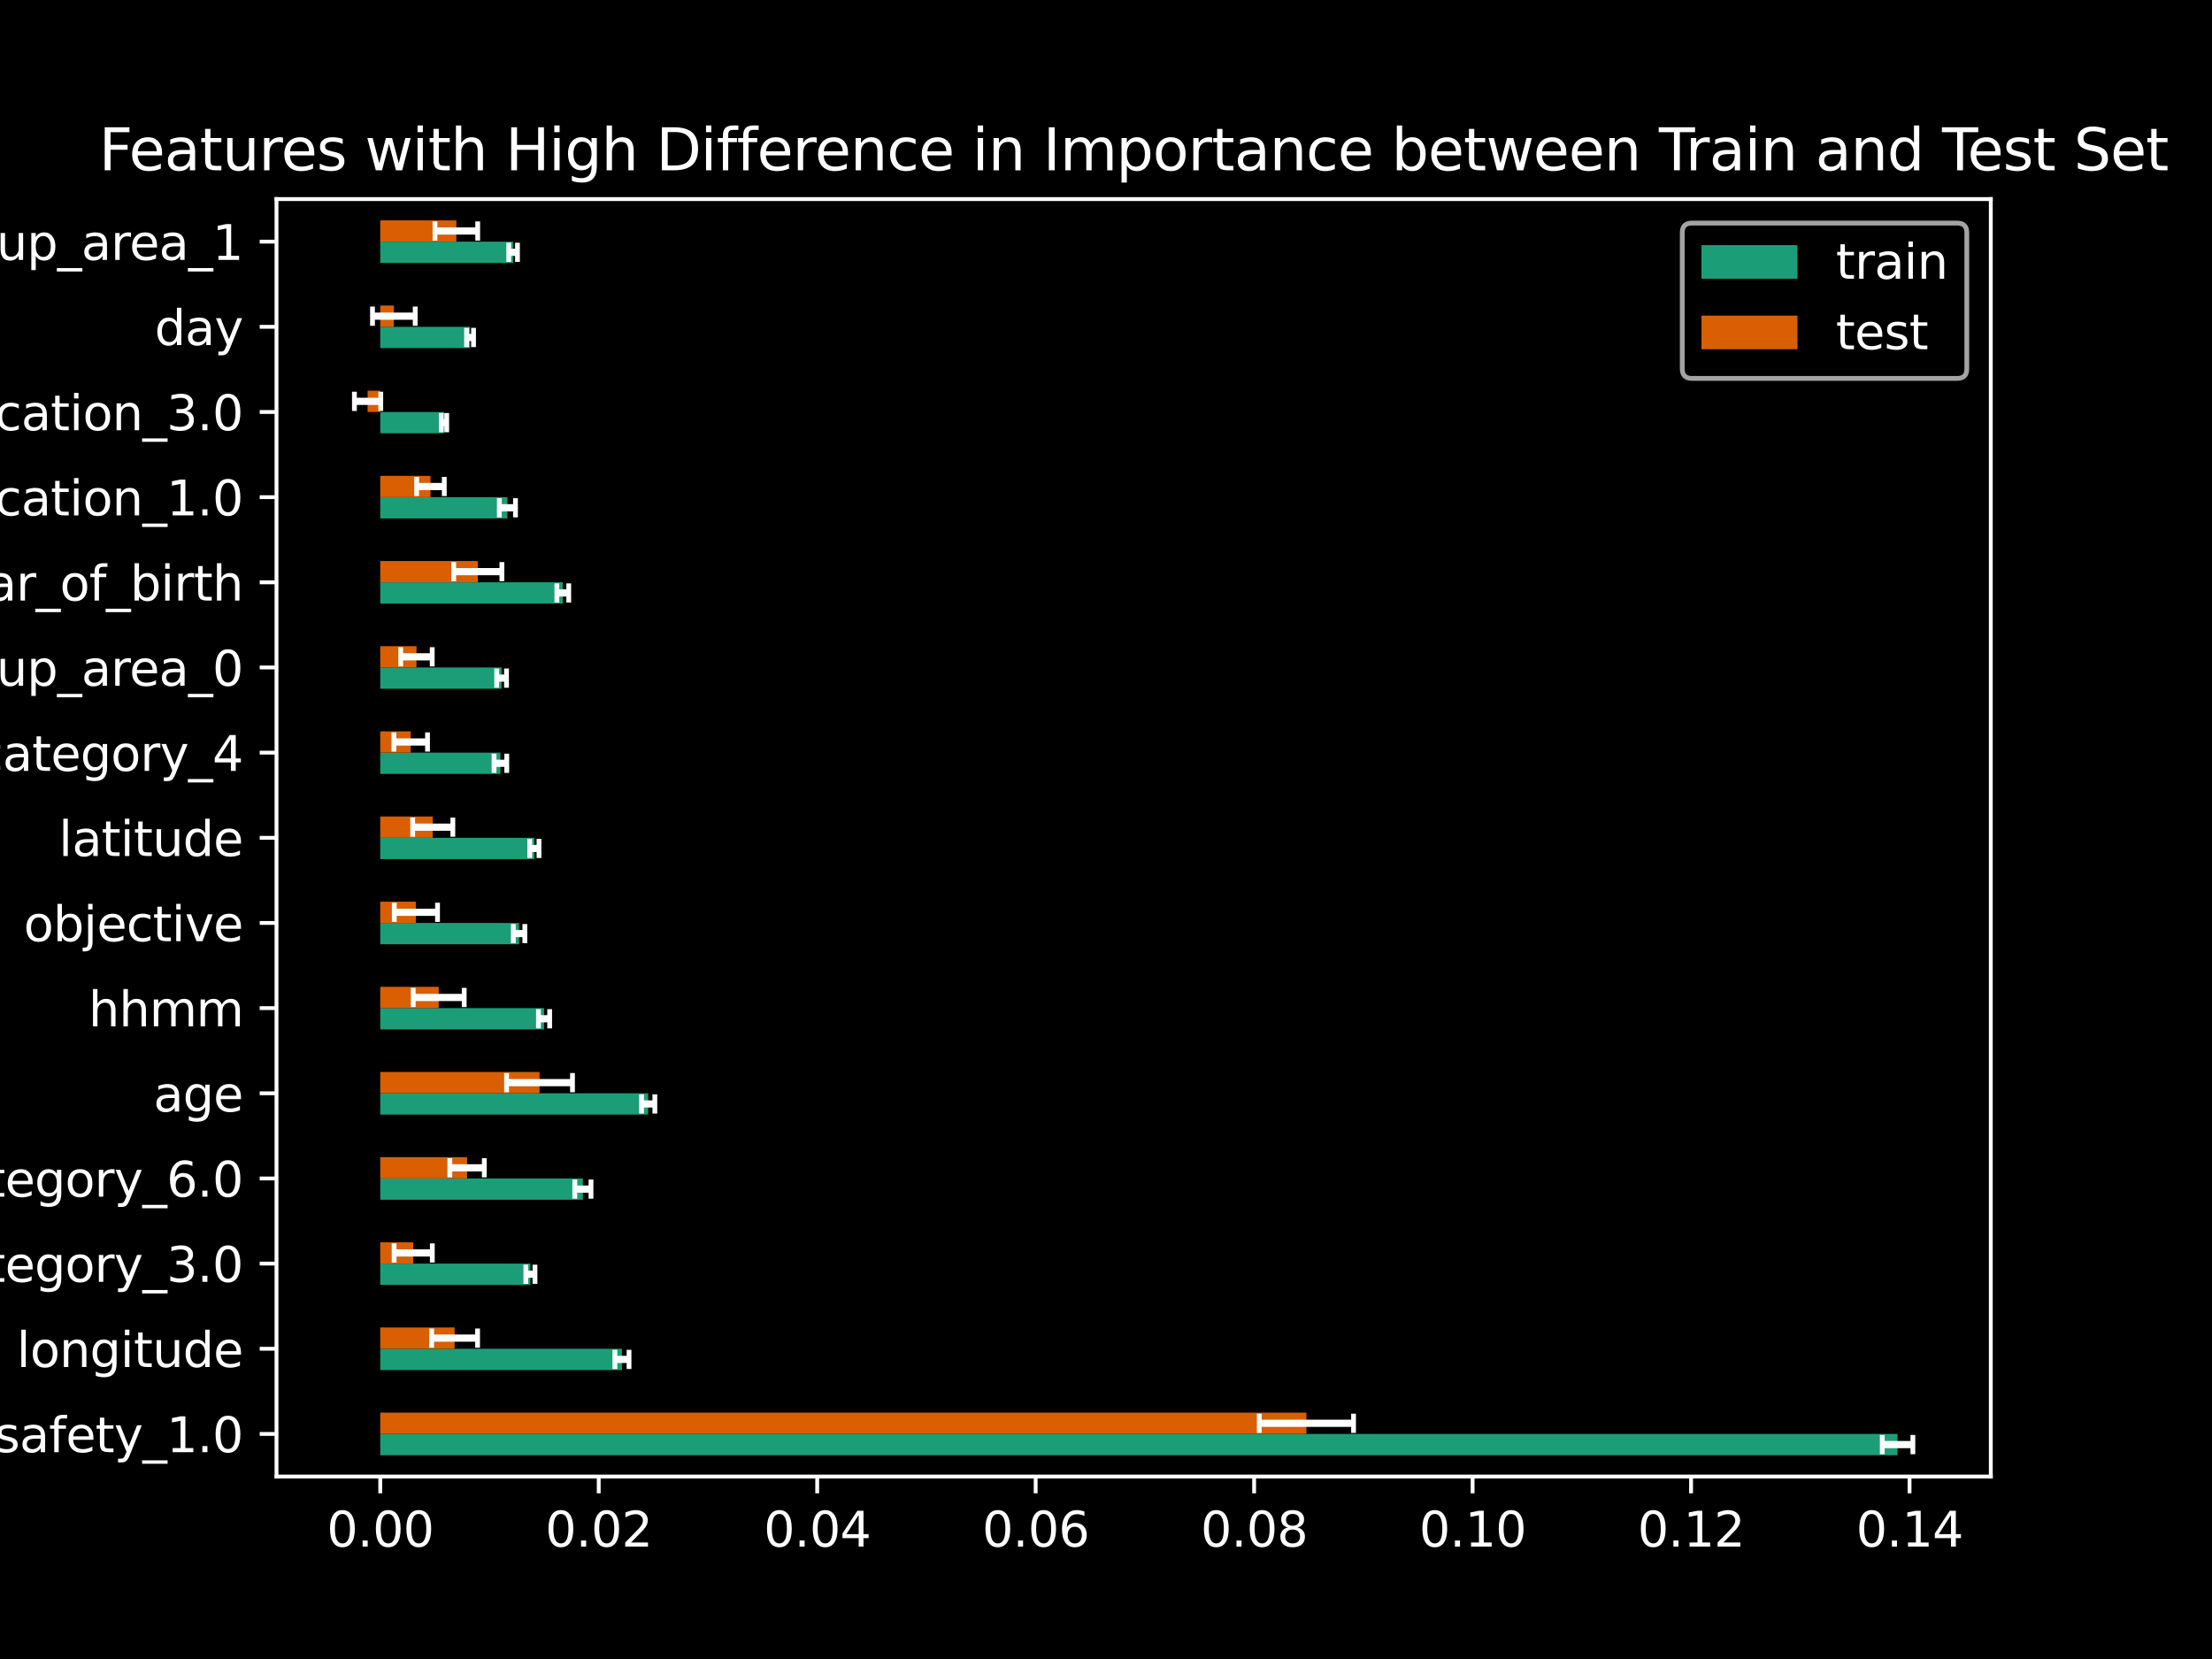 <?xml version="1.0" encoding="utf-8" standalone="no"?>
<!DOCTYPE svg PUBLIC "-//W3C//DTD SVG 1.1//EN"
  "http://www.w3.org/Graphics/SVG/1.1/DTD/svg11.dtd">
<svg xmlns:xlink="http://www.w3.org/1999/xlink" width="460.8pt" height="345.6pt" viewBox="0 0 460.8 345.6" xmlns="http://www.w3.org/2000/svg" version="1.1">
 <defs>
  <style type="text/css">*{stroke-linejoin: round; stroke-linecap: butt}</style>
 </defs>
 <g id="figure_1">
  <g id="patch_1">
   <path d="M 0 345.6 
L 460.8 345.6 
L 460.8 0 
L 0 0 
z
"/>
  </g>
  <g id="axes_1">
   <g id="patch_2">
    <path d="M 57.6 307.584 
L 414.72 307.584 
L 414.72 41.472 
L 57.6 41.472 
z
"/>
   </g>
   <g id="patch_3">
    <path d="M 79.212 303.149 
L 395.297 303.149 
L 395.297 298.714 
L 79.212 298.714 
z
" clip-path="url(#p79f9f8cd17)" style="fill: #1b9e77"/>
   </g>
   <g id="patch_4">
    <path d="M 79.212 285.408 
L 129.562 285.408 
L 129.562 280.973 
L 79.212 280.973 
z
" clip-path="url(#p79f9f8cd17)" style="fill: #1b9e77"/>
   </g>
   <g id="patch_5">
    <path d="M 79.212 267.667 
L 110.492 267.667 
L 110.492 263.232 
L 79.212 263.232 
z
" clip-path="url(#p79f9f8cd17)" style="fill: #1b9e77"/>
   </g>
   <g id="patch_6">
    <path d="M 79.212 249.926 
L 121.425 249.926 
L 121.425 245.491 
L 79.212 245.491 
z
" clip-path="url(#p79f9f8cd17)" style="fill: #1b9e77"/>
   </g>
   <g id="patch_7">
    <path d="M 79.212 232.186 
L 135.033 232.186 
L 135.033 227.75 
L 79.212 227.75 
z
" clip-path="url(#p79f9f8cd17)" style="fill: #1b9e77"/>
   </g>
   <g id="patch_8">
    <path d="M 79.212 214.445 
L 113.338 214.445 
L 113.338 210.01 
L 79.212 210.01 
z
" clip-path="url(#p79f9f8cd17)" style="fill: #1b9e77"/>
   </g>
   <g id="patch_9">
    <path d="M 79.212 196.704 
L 108.136 196.704 
L 108.136 192.269 
L 79.212 192.269 
z
" clip-path="url(#p79f9f8cd17)" style="fill: #1b9e77"/>
   </g>
   <g id="patch_10">
    <path d="M 79.212 178.963 
L 111.321 178.963 
L 111.321 174.528 
L 79.212 174.528 
z
" clip-path="url(#p79f9f8cd17)" style="fill: #1b9e77"/>
   </g>
   <g id="patch_11">
    <path d="M 79.212 161.222 
L 104.242 161.222 
L 104.242 156.787 
L 79.212 156.787 
z
" clip-path="url(#p79f9f8cd17)" style="fill: #1b9e77"/>
   </g>
   <g id="patch_12">
    <path d="M 79.212 143.482 
L 104.492 143.482 
L 104.492 139.046 
L 79.212 139.046 
z
" clip-path="url(#p79f9f8cd17)" style="fill: #1b9e77"/>
   </g>
   <g id="patch_13">
    <path d="M 79.212 125.741 
L 117.242 125.741 
L 117.242 121.306 
L 79.212 121.306 
z
" clip-path="url(#p79f9f8cd17)" style="fill: #1b9e77"/>
   </g>
   <g id="patch_14">
    <path d="M 79.212 108 
L 105.7 108 
L 105.7 103.565 
L 79.212 103.565 
z
" clip-path="url(#p79f9f8cd17)" style="fill: #1b9e77"/>
   </g>
   <g id="patch_15">
    <path d="M 79.212 90.259 
L 92.491 90.259 
L 92.491 85.824 
L 79.212 85.824 
z
" clip-path="url(#p79f9f8cd17)" style="fill: #1b9e77"/>
   </g>
   <g id="patch_16">
    <path d="M 79.212 72.518 
L 97.923 72.518 
L 97.923 68.083 
L 79.212 68.083 
z
" clip-path="url(#p79f9f8cd17)" style="fill: #1b9e77"/>
   </g>
   <g id="patch_17">
    <path d="M 79.212 54.778 
L 106.888 54.778 
L 106.888 50.342 
L 79.212 50.342 
z
" clip-path="url(#p79f9f8cd17)" style="fill: #1b9e77"/>
   </g>
   <g id="patch_18">
    <path d="M 79.212 298.714 
L 272.15 298.714 
L 272.15 294.278 
L 79.212 294.278 
z
" clip-path="url(#p79f9f8cd17)" style="fill: #d95f02"/>
   </g>
   <g id="patch_19">
    <path d="M 79.212 280.973 
L 94.705 280.973 
L 94.705 276.538 
L 79.212 276.538 
z
" clip-path="url(#p79f9f8cd17)" style="fill: #d95f02"/>
   </g>
   <g id="patch_20">
    <path d="M 79.212 263.232 
L 86.08 263.232 
L 86.08 258.797 
L 79.212 258.797 
z
" clip-path="url(#p79f9f8cd17)" style="fill: #d95f02"/>
   </g>
   <g id="patch_21">
    <path d="M 79.212 245.491 
L 97.3 245.491 
L 97.3 241.056 
L 79.212 241.056 
z
" clip-path="url(#p79f9f8cd17)" style="fill: #d95f02"/>
   </g>
   <g id="patch_22">
    <path d="M 79.212 227.75 
L 112.394 227.75 
L 112.394 223.315 
L 79.212 223.315 
z
" clip-path="url(#p79f9f8cd17)" style="fill: #d95f02"/>
   </g>
   <g id="patch_23">
    <path d="M 79.212 210.01 
L 91.391 210.01 
L 91.391 205.574 
L 79.212 205.574 
z
" clip-path="url(#p79f9f8cd17)" style="fill: #d95f02"/>
   </g>
   <g id="patch_24">
    <path d="M 79.212 192.269 
L 86.639 192.269 
L 86.639 187.834 
L 79.212 187.834 
z
" clip-path="url(#p79f9f8cd17)" style="fill: #d95f02"/>
   </g>
   <g id="patch_25">
    <path d="M 79.212 174.528 
L 90.153 174.528 
L 90.153 170.093 
L 79.212 170.093 
z
" clip-path="url(#p79f9f8cd17)" style="fill: #d95f02"/>
   </g>
   <g id="patch_26">
    <path d="M 79.212 156.787 
L 85.561 156.787 
L 85.561 152.352 
L 79.212 152.352 
z
" clip-path="url(#p79f9f8cd17)" style="fill: #d95f02"/>
   </g>
   <g id="patch_27">
    <path d="M 79.212 139.046 
L 86.759 139.046 
L 86.759 134.611 
L 79.212 134.611 
z
" clip-path="url(#p79f9f8cd17)" style="fill: #d95f02"/>
   </g>
   <g id="patch_28">
    <path d="M 79.212 121.306 
L 99.536 121.306 
L 99.536 116.87 
L 79.212 116.87 
z
" clip-path="url(#p79f9f8cd17)" style="fill: #d95f02"/>
   </g>
   <g id="patch_29">
    <path d="M 79.212 103.565 
L 89.674 103.565 
L 89.674 99.13 
L 79.212 99.13 
z
" clip-path="url(#p79f9f8cd17)" style="fill: #d95f02"/>
   </g>
   <g id="patch_30">
    <path d="M 79.212 85.824 
L 76.577 85.824 
L 76.577 81.389 
L 79.212 81.389 
z
" clip-path="url(#p79f9f8cd17)" style="fill: #d95f02"/>
   </g>
   <g id="patch_31">
    <path d="M 79.212 68.083 
L 82.047 68.083 
L 82.047 63.648 
L 79.212 63.648 
z
" clip-path="url(#p79f9f8cd17)" style="fill: #d95f02"/>
   </g>
   <g id="patch_32">
    <path d="M 79.212 50.342 
L 95.064 50.342 
L 95.064 45.907 
L 79.212 45.907 
z
" clip-path="url(#p79f9f8cd17)" style="fill: #d95f02"/>
   </g>
   <g id="matplotlib.axis_1">
    <g id="xtick_1">
     <g id="line2d_1">
      <defs>
       <path id="m0d8db0689d" d="M 0 0 
L 0 3.5 
" style="stroke: #ffffff; stroke-width: 0.8"/>
      </defs>
      <g>
       <use xlink:href="#m0d8db0689d" x="79.212" y="307.584" style="fill: #ffffff; stroke: #ffffff; stroke-width: 0.8"/>
      </g>
     </g>
     <g id="text_1">
      <!-- 0.00 -->
      <g style="fill: #ffffff" transform="translate(68.08 322.182) scale(0.1 -0.1)">
       <defs>
        <path id="DejaVuSans-30" d="M 2034 4250 
Q 1547 4250 1301 3770 
Q 1056 3291 1056 2328 
Q 1056 1369 1301 889 
Q 1547 409 2034 409 
Q 2525 409 2770 889 
Q 3016 1369 3016 2328 
Q 3016 3291 2770 3770 
Q 2525 4250 2034 4250 
z
M 2034 4750 
Q 2819 4750 3233 4129 
Q 3647 3509 3647 2328 
Q 3647 1150 3233 529 
Q 2819 -91 2034 -91 
Q 1250 -91 836 529 
Q 422 1150 422 2328 
Q 422 3509 836 4129 
Q 1250 4750 2034 4750 
z
" transform="scale(0.016)"/>
        <path id="DejaVuSans-2e" d="M 684 794 
L 1344 794 
L 1344 0 
L 684 0 
L 684 794 
z
" transform="scale(0.016)"/>
       </defs>
       <use xlink:href="#DejaVuSans-30"/>
       <use xlink:href="#DejaVuSans-2e" x="63.623"/>
       <use xlink:href="#DejaVuSans-30" x="95.41"/>
       <use xlink:href="#DejaVuSans-30" x="159.033"/>
      </g>
     </g>
    </g>
    <g id="xtick_2">
     <g id="line2d_2">
      <g>
       <use xlink:href="#m0d8db0689d" x="124.724" y="307.584" style="fill: #ffffff; stroke: #ffffff; stroke-width: 0.8"/>
      </g>
     </g>
     <g id="text_2">
      <!-- 0.02 -->
      <g style="fill: #ffffff" transform="translate(113.591 322.182) scale(0.1 -0.1)">
       <defs>
        <path id="DejaVuSans-32" d="M 1228 531 
L 3431 531 
L 3431 0 
L 469 0 
L 469 531 
Q 828 903 1448 1529 
Q 2069 2156 2228 2338 
Q 2531 2678 2651 2914 
Q 2772 3150 2772 3378 
Q 2772 3750 2511 3984 
Q 2250 4219 1831 4219 
Q 1534 4219 1204 4116 
Q 875 4013 500 3803 
L 500 4441 
Q 881 4594 1212 4672 
Q 1544 4750 1819 4750 
Q 2544 4750 2975 4387 
Q 3406 4025 3406 3419 
Q 3406 3131 3298 2873 
Q 3191 2616 2906 2266 
Q 2828 2175 2409 1742 
Q 1991 1309 1228 531 
z
" transform="scale(0.016)"/>
       </defs>
       <use xlink:href="#DejaVuSans-30"/>
       <use xlink:href="#DejaVuSans-2e" x="63.623"/>
       <use xlink:href="#DejaVuSans-30" x="95.41"/>
       <use xlink:href="#DejaVuSans-32" x="159.033"/>
      </g>
     </g>
    </g>
    <g id="xtick_3">
     <g id="line2d_3">
      <g>
       <use xlink:href="#m0d8db0689d" x="170.235" y="307.584" style="fill: #ffffff; stroke: #ffffff; stroke-width: 0.8"/>
      </g>
     </g>
     <g id="text_3">
      <!-- 0.04 -->
      <g style="fill: #ffffff" transform="translate(159.102 322.182) scale(0.1 -0.1)">
       <defs>
        <path id="DejaVuSans-34" d="M 2419 4116 
L 825 1625 
L 2419 1625 
L 2419 4116 
z
M 2253 4666 
L 3047 4666 
L 3047 1625 
L 3713 1625 
L 3713 1100 
L 3047 1100 
L 3047 0 
L 2419 0 
L 2419 1100 
L 313 1100 
L 313 1709 
L 2253 4666 
z
" transform="scale(0.016)"/>
       </defs>
       <use xlink:href="#DejaVuSans-30"/>
       <use xlink:href="#DejaVuSans-2e" x="63.623"/>
       <use xlink:href="#DejaVuSans-30" x="95.41"/>
       <use xlink:href="#DejaVuSans-34" x="159.033"/>
      </g>
     </g>
    </g>
    <g id="xtick_4">
     <g id="line2d_4">
      <g>
       <use xlink:href="#m0d8db0689d" x="215.746" y="307.584" style="fill: #ffffff; stroke: #ffffff; stroke-width: 0.8"/>
      </g>
     </g>
     <g id="text_4">
      <!-- 0.06 -->
      <g style="fill: #ffffff" transform="translate(204.613 322.182) scale(0.1 -0.1)">
       <defs>
        <path id="DejaVuSans-36" d="M 2113 2584 
Q 1688 2584 1439 2293 
Q 1191 2003 1191 1497 
Q 1191 994 1439 701 
Q 1688 409 2113 409 
Q 2538 409 2786 701 
Q 3034 994 3034 1497 
Q 3034 2003 2786 2293 
Q 2538 2584 2113 2584 
z
M 3366 4563 
L 3366 3988 
Q 3128 4100 2886 4159 
Q 2644 4219 2406 4219 
Q 1781 4219 1451 3797 
Q 1122 3375 1075 2522 
Q 1259 2794 1537 2939 
Q 1816 3084 2150 3084 
Q 2853 3084 3261 2657 
Q 3669 2231 3669 1497 
Q 3669 778 3244 343 
Q 2819 -91 2113 -91 
Q 1303 -91 875 529 
Q 447 1150 447 2328 
Q 447 3434 972 4092 
Q 1497 4750 2381 4750 
Q 2619 4750 2861 4703 
Q 3103 4656 3366 4563 
z
" transform="scale(0.016)"/>
       </defs>
       <use xlink:href="#DejaVuSans-30"/>
       <use xlink:href="#DejaVuSans-2e" x="63.623"/>
       <use xlink:href="#DejaVuSans-30" x="95.41"/>
       <use xlink:href="#DejaVuSans-36" x="159.033"/>
      </g>
     </g>
    </g>
    <g id="xtick_5">
     <g id="line2d_5">
      <g>
       <use xlink:href="#m0d8db0689d" x="261.257" y="307.584" style="fill: #ffffff; stroke: #ffffff; stroke-width: 0.8"/>
      </g>
     </g>
     <g id="text_5">
      <!-- 0.08 -->
      <g style="fill: #ffffff" transform="translate(250.124 322.182) scale(0.1 -0.1)">
       <defs>
        <path id="DejaVuSans-38" d="M 2034 2216 
Q 1584 2216 1326 1975 
Q 1069 1734 1069 1313 
Q 1069 891 1326 650 
Q 1584 409 2034 409 
Q 2484 409 2743 651 
Q 3003 894 3003 1313 
Q 3003 1734 2745 1975 
Q 2488 2216 2034 2216 
z
M 1403 2484 
Q 997 2584 770 2862 
Q 544 3141 544 3541 
Q 544 4100 942 4425 
Q 1341 4750 2034 4750 
Q 2731 4750 3128 4425 
Q 3525 4100 3525 3541 
Q 3525 3141 3298 2862 
Q 3072 2584 2669 2484 
Q 3125 2378 3379 2068 
Q 3634 1759 3634 1313 
Q 3634 634 3220 271 
Q 2806 -91 2034 -91 
Q 1263 -91 848 271 
Q 434 634 434 1313 
Q 434 1759 690 2068 
Q 947 2378 1403 2484 
z
M 1172 3481 
Q 1172 3119 1398 2916 
Q 1625 2713 2034 2713 
Q 2441 2713 2670 2916 
Q 2900 3119 2900 3481 
Q 2900 3844 2670 4047 
Q 2441 4250 2034 4250 
Q 1625 4250 1398 4047 
Q 1172 3844 1172 3481 
z
" transform="scale(0.016)"/>
       </defs>
       <use xlink:href="#DejaVuSans-30"/>
       <use xlink:href="#DejaVuSans-2e" x="63.623"/>
       <use xlink:href="#DejaVuSans-30" x="95.41"/>
       <use xlink:href="#DejaVuSans-38" x="159.033"/>
      </g>
     </g>
    </g>
    <g id="xtick_6">
     <g id="line2d_6">
      <g>
       <use xlink:href="#m0d8db0689d" x="306.769" y="307.584" style="fill: #ffffff; stroke: #ffffff; stroke-width: 0.8"/>
      </g>
     </g>
     <g id="text_6">
      <!-- 0.10 -->
      <g style="fill: #ffffff" transform="translate(295.636 322.182) scale(0.1 -0.1)">
       <defs>
        <path id="DejaVuSans-31" d="M 794 531 
L 1825 531 
L 1825 4091 
L 703 3866 
L 703 4441 
L 1819 4666 
L 2450 4666 
L 2450 531 
L 3481 531 
L 3481 0 
L 794 0 
L 794 531 
z
" transform="scale(0.016)"/>
       </defs>
       <use xlink:href="#DejaVuSans-30"/>
       <use xlink:href="#DejaVuSans-2e" x="63.623"/>
       <use xlink:href="#DejaVuSans-31" x="95.41"/>
       <use xlink:href="#DejaVuSans-30" x="159.033"/>
      </g>
     </g>
    </g>
    <g id="xtick_7">
     <g id="line2d_7">
      <g>
       <use xlink:href="#m0d8db0689d" x="352.28" y="307.584" style="fill: #ffffff; stroke: #ffffff; stroke-width: 0.8"/>
      </g>
     </g>
     <g id="text_7">
      <!-- 0.12 -->
      <g style="fill: #ffffff" transform="translate(341.147 322.182) scale(0.1 -0.1)">
       <use xlink:href="#DejaVuSans-30"/>
       <use xlink:href="#DejaVuSans-2e" x="63.623"/>
       <use xlink:href="#DejaVuSans-31" x="95.41"/>
       <use xlink:href="#DejaVuSans-32" x="159.033"/>
      </g>
     </g>
    </g>
    <g id="xtick_8">
     <g id="line2d_8">
      <g>
       <use xlink:href="#m0d8db0689d" x="397.791" y="307.584" style="fill: #ffffff; stroke: #ffffff; stroke-width: 0.8"/>
      </g>
     </g>
     <g id="text_8">
      <!-- 0.14 -->
      <g style="fill: #ffffff" transform="translate(386.658 322.182) scale(0.1 -0.1)">
       <use xlink:href="#DejaVuSans-30"/>
       <use xlink:href="#DejaVuSans-2e" x="63.623"/>
       <use xlink:href="#DejaVuSans-31" x="95.41"/>
       <use xlink:href="#DejaVuSans-34" x="159.033"/>
      </g>
     </g>
    </g>
   </g>
   <g id="matplotlib.axis_2">
    <g id="ytick_1">
     <g id="line2d_9">
      <defs>
       <path id="m0810b2f78f" d="M 0 0 
L -3.5 0 
" style="stroke: #ffffff; stroke-width: 0.8"/>
      </defs>
      <g>
       <use xlink:href="#m0810b2f78f" x="57.6" y="298.714" style="fill: #ffffff; stroke: #ffffff; stroke-width: 0.8"/>
      </g>
     </g>
     <g id="text_9">
      <!-- safety_1.0 -->
      <g style="fill: #ffffff" transform="translate(-1.153 302.513) scale(0.1 -0.1)">
       <defs>
        <path id="DejaVuSans-73" d="M 2834 3397 
L 2834 2853 
Q 2591 2978 2328 3040 
Q 2066 3103 1784 3103 
Q 1356 3103 1142 2972 
Q 928 2841 928 2578 
Q 928 2378 1081 2264 
Q 1234 2150 1697 2047 
L 1894 2003 
Q 2506 1872 2764 1633 
Q 3022 1394 3022 966 
Q 3022 478 2636 193 
Q 2250 -91 1575 -91 
Q 1294 -91 989 -36 
Q 684 19 347 128 
L 347 722 
Q 666 556 975 473 
Q 1284 391 1588 391 
Q 1994 391 2212 530 
Q 2431 669 2431 922 
Q 2431 1156 2273 1281 
Q 2116 1406 1581 1522 
L 1381 1569 
Q 847 1681 609 1914 
Q 372 2147 372 2553 
Q 372 3047 722 3315 
Q 1072 3584 1716 3584 
Q 2034 3584 2315 3537 
Q 2597 3491 2834 3397 
z
" transform="scale(0.016)"/>
        <path id="DejaVuSans-61" d="M 2194 1759 
Q 1497 1759 1228 1600 
Q 959 1441 959 1056 
Q 959 750 1161 570 
Q 1363 391 1709 391 
Q 2188 391 2477 730 
Q 2766 1069 2766 1631 
L 2766 1759 
L 2194 1759 
z
M 3341 1997 
L 3341 0 
L 2766 0 
L 2766 531 
Q 2569 213 2275 61 
Q 1981 -91 1556 -91 
Q 1019 -91 701 211 
Q 384 513 384 1019 
Q 384 1609 779 1909 
Q 1175 2209 1959 2209 
L 2766 2209 
L 2766 2266 
Q 2766 2663 2505 2880 
Q 2244 3097 1772 3097 
Q 1472 3097 1187 3025 
Q 903 2953 641 2809 
L 641 3341 
Q 956 3463 1253 3523 
Q 1550 3584 1831 3584 
Q 2591 3584 2966 3190 
Q 3341 2797 3341 1997 
z
" transform="scale(0.016)"/>
        <path id="DejaVuSans-66" d="M 2375 4863 
L 2375 4384 
L 1825 4384 
Q 1516 4384 1395 4259 
Q 1275 4134 1275 3809 
L 1275 3500 
L 2222 3500 
L 2222 3053 
L 1275 3053 
L 1275 0 
L 697 0 
L 697 3053 
L 147 3053 
L 147 3500 
L 697 3500 
L 697 3744 
Q 697 4328 969 4595 
Q 1241 4863 1831 4863 
L 2375 4863 
z
" transform="scale(0.016)"/>
        <path id="DejaVuSans-65" d="M 3597 1894 
L 3597 1613 
L 953 1613 
Q 991 1019 1311 708 
Q 1631 397 2203 397 
Q 2534 397 2845 478 
Q 3156 559 3463 722 
L 3463 178 
Q 3153 47 2828 -22 
Q 2503 -91 2169 -91 
Q 1331 -91 842 396 
Q 353 884 353 1716 
Q 353 2575 817 3079 
Q 1281 3584 2069 3584 
Q 2775 3584 3186 3129 
Q 3597 2675 3597 1894 
z
M 3022 2063 
Q 3016 2534 2758 2815 
Q 2500 3097 2075 3097 
Q 1594 3097 1305 2825 
Q 1016 2553 972 2059 
L 3022 2063 
z
" transform="scale(0.016)"/>
        <path id="DejaVuSans-74" d="M 1172 4494 
L 1172 3500 
L 2356 3500 
L 2356 3053 
L 1172 3053 
L 1172 1153 
Q 1172 725 1289 603 
Q 1406 481 1766 481 
L 2356 481 
L 2356 0 
L 1766 0 
Q 1100 0 847 248 
Q 594 497 594 1153 
L 594 3053 
L 172 3053 
L 172 3500 
L 594 3500 
L 594 4494 
L 1172 4494 
z
" transform="scale(0.016)"/>
        <path id="DejaVuSans-79" d="M 2059 -325 
Q 1816 -950 1584 -1140 
Q 1353 -1331 966 -1331 
L 506 -1331 
L 506 -850 
L 844 -850 
Q 1081 -850 1212 -737 
Q 1344 -625 1503 -206 
L 1606 56 
L 191 3500 
L 800 3500 
L 1894 763 
L 2988 3500 
L 3597 3500 
L 2059 -325 
z
" transform="scale(0.016)"/>
        <path id="DejaVuSans-5f" d="M 3263 -1063 
L 3263 -1509 
L -63 -1509 
L -63 -1063 
L 3263 -1063 
z
" transform="scale(0.016)"/>
       </defs>
       <use xlink:href="#DejaVuSans-73"/>
       <use xlink:href="#DejaVuSans-61" x="52.1"/>
       <use xlink:href="#DejaVuSans-66" x="113.379"/>
       <use xlink:href="#DejaVuSans-65" x="148.584"/>
       <use xlink:href="#DejaVuSans-74" x="210.107"/>
       <use xlink:href="#DejaVuSans-79" x="249.316"/>
       <use xlink:href="#DejaVuSans-5f" x="308.496"/>
       <use xlink:href="#DejaVuSans-31" x="358.496"/>
       <use xlink:href="#DejaVuSans-2e" x="422.119"/>
       <use xlink:href="#DejaVuSans-30" x="453.906"/>
      </g>
     </g>
    </g>
    <g id="ytick_2">
     <g id="line2d_10">
      <g>
       <use xlink:href="#m0810b2f78f" x="57.6" y="280.973" style="fill: #ffffff; stroke: #ffffff; stroke-width: 0.8"/>
      </g>
     </g>
     <g id="text_10">
      <!-- longitude -->
      <g style="fill: #ffffff" transform="translate(3.48 284.772) scale(0.1 -0.1)">
       <defs>
        <path id="DejaVuSans-6c" d="M 603 4863 
L 1178 4863 
L 1178 0 
L 603 0 
L 603 4863 
z
" transform="scale(0.016)"/>
        <path id="DejaVuSans-6f" d="M 1959 3097 
Q 1497 3097 1228 2736 
Q 959 2375 959 1747 
Q 959 1119 1226 758 
Q 1494 397 1959 397 
Q 2419 397 2687 759 
Q 2956 1122 2956 1747 
Q 2956 2369 2687 2733 
Q 2419 3097 1959 3097 
z
M 1959 3584 
Q 2709 3584 3137 3096 
Q 3566 2609 3566 1747 
Q 3566 888 3137 398 
Q 2709 -91 1959 -91 
Q 1206 -91 779 398 
Q 353 888 353 1747 
Q 353 2609 779 3096 
Q 1206 3584 1959 3584 
z
" transform="scale(0.016)"/>
        <path id="DejaVuSans-6e" d="M 3513 2113 
L 3513 0 
L 2938 0 
L 2938 2094 
Q 2938 2591 2744 2837 
Q 2550 3084 2163 3084 
Q 1697 3084 1428 2787 
Q 1159 2491 1159 1978 
L 1159 0 
L 581 0 
L 581 3500 
L 1159 3500 
L 1159 2956 
Q 1366 3272 1645 3428 
Q 1925 3584 2291 3584 
Q 2894 3584 3203 3211 
Q 3513 2838 3513 2113 
z
" transform="scale(0.016)"/>
        <path id="DejaVuSans-67" d="M 2906 1791 
Q 2906 2416 2648 2759 
Q 2391 3103 1925 3103 
Q 1463 3103 1205 2759 
Q 947 2416 947 1791 
Q 947 1169 1205 825 
Q 1463 481 1925 481 
Q 2391 481 2648 825 
Q 2906 1169 2906 1791 
z
M 3481 434 
Q 3481 -459 3084 -895 
Q 2688 -1331 1869 -1331 
Q 1566 -1331 1297 -1286 
Q 1028 -1241 775 -1147 
L 775 -588 
Q 1028 -725 1275 -790 
Q 1522 -856 1778 -856 
Q 2344 -856 2625 -561 
Q 2906 -266 2906 331 
L 2906 616 
Q 2728 306 2450 153 
Q 2172 0 1784 0 
Q 1141 0 747 490 
Q 353 981 353 1791 
Q 353 2603 747 3093 
Q 1141 3584 1784 3584 
Q 2172 3584 2450 3431 
Q 2728 3278 2906 2969 
L 2906 3500 
L 3481 3500 
L 3481 434 
z
" transform="scale(0.016)"/>
        <path id="DejaVuSans-69" d="M 603 3500 
L 1178 3500 
L 1178 0 
L 603 0 
L 603 3500 
z
M 603 4863 
L 1178 4863 
L 1178 4134 
L 603 4134 
L 603 4863 
z
" transform="scale(0.016)"/>
        <path id="DejaVuSans-75" d="M 544 1381 
L 544 3500 
L 1119 3500 
L 1119 1403 
Q 1119 906 1312 657 
Q 1506 409 1894 409 
Q 2359 409 2629 706 
Q 2900 1003 2900 1516 
L 2900 3500 
L 3475 3500 
L 3475 0 
L 2900 0 
L 2900 538 
Q 2691 219 2414 64 
Q 2138 -91 1772 -91 
Q 1169 -91 856 284 
Q 544 659 544 1381 
z
M 1991 3584 
L 1991 3584 
z
" transform="scale(0.016)"/>
        <path id="DejaVuSans-64" d="M 2906 2969 
L 2906 4863 
L 3481 4863 
L 3481 0 
L 2906 0 
L 2906 525 
Q 2725 213 2448 61 
Q 2172 -91 1784 -91 
Q 1150 -91 751 415 
Q 353 922 353 1747 
Q 353 2572 751 3078 
Q 1150 3584 1784 3584 
Q 2172 3584 2448 3432 
Q 2725 3281 2906 2969 
z
M 947 1747 
Q 947 1113 1208 752 
Q 1469 391 1925 391 
Q 2381 391 2643 752 
Q 2906 1113 2906 1747 
Q 2906 2381 2643 2742 
Q 2381 3103 1925 3103 
Q 1469 3103 1208 2742 
Q 947 2381 947 1747 
z
" transform="scale(0.016)"/>
       </defs>
       <use xlink:href="#DejaVuSans-6c"/>
       <use xlink:href="#DejaVuSans-6f" x="27.783"/>
       <use xlink:href="#DejaVuSans-6e" x="88.965"/>
       <use xlink:href="#DejaVuSans-67" x="152.344"/>
       <use xlink:href="#DejaVuSans-69" x="215.82"/>
       <use xlink:href="#DejaVuSans-74" x="243.604"/>
       <use xlink:href="#DejaVuSans-75" x="282.812"/>
       <use xlink:href="#DejaVuSans-64" x="346.191"/>
       <use xlink:href="#DejaVuSans-65" x="409.668"/>
      </g>
     </g>
    </g>
    <g id="ytick_3">
     <g id="line2d_11">
      <g>
       <use xlink:href="#m0810b2f78f" x="57.6" y="263.232" style="fill: #ffffff; stroke: #ffffff; stroke-width: 0.8"/>
      </g>
     </g>
     <g id="text_11">
      <!-- collision_category_3.0 -->
      <g style="fill: #ffffff" transform="translate(-59.895 267.031) scale(0.1 -0.1)">
       <defs>
        <path id="DejaVuSans-63" d="M 3122 3366 
L 3122 2828 
Q 2878 2963 2633 3030 
Q 2388 3097 2138 3097 
Q 1578 3097 1268 2742 
Q 959 2388 959 1747 
Q 959 1106 1268 751 
Q 1578 397 2138 397 
Q 2388 397 2633 464 
Q 2878 531 3122 666 
L 3122 134 
Q 2881 22 2623 -34 
Q 2366 -91 2075 -91 
Q 1284 -91 818 406 
Q 353 903 353 1747 
Q 353 2603 823 3093 
Q 1294 3584 2113 3584 
Q 2378 3584 2631 3529 
Q 2884 3475 3122 3366 
z
" transform="scale(0.016)"/>
        <path id="DejaVuSans-72" d="M 2631 2963 
Q 2534 3019 2420 3045 
Q 2306 3072 2169 3072 
Q 1681 3072 1420 2755 
Q 1159 2438 1159 1844 
L 1159 0 
L 581 0 
L 581 3500 
L 1159 3500 
L 1159 2956 
Q 1341 3275 1631 3429 
Q 1922 3584 2338 3584 
Q 2397 3584 2469 3576 
Q 2541 3569 2628 3553 
L 2631 2963 
z
" transform="scale(0.016)"/>
        <path id="DejaVuSans-33" d="M 2597 2516 
Q 3050 2419 3304 2112 
Q 3559 1806 3559 1356 
Q 3559 666 3084 287 
Q 2609 -91 1734 -91 
Q 1441 -91 1130 -33 
Q 819 25 488 141 
L 488 750 
Q 750 597 1062 519 
Q 1375 441 1716 441 
Q 2309 441 2620 675 
Q 2931 909 2931 1356 
Q 2931 1769 2642 2001 
Q 2353 2234 1838 2234 
L 1294 2234 
L 1294 2753 
L 1863 2753 
Q 2328 2753 2575 2939 
Q 2822 3125 2822 3475 
Q 2822 3834 2567 4026 
Q 2313 4219 1838 4219 
Q 1578 4219 1281 4162 
Q 984 4106 628 3988 
L 628 4550 
Q 988 4650 1302 4700 
Q 1616 4750 1894 4750 
Q 2613 4750 3031 4423 
Q 3450 4097 3450 3541 
Q 3450 3153 3228 2886 
Q 3006 2619 2597 2516 
z
" transform="scale(0.016)"/>
       </defs>
       <use xlink:href="#DejaVuSans-63"/>
       <use xlink:href="#DejaVuSans-6f" x="54.98"/>
       <use xlink:href="#DejaVuSans-6c" x="116.162"/>
       <use xlink:href="#DejaVuSans-6c" x="143.945"/>
       <use xlink:href="#DejaVuSans-69" x="171.729"/>
       <use xlink:href="#DejaVuSans-73" x="199.512"/>
       <use xlink:href="#DejaVuSans-69" x="251.611"/>
       <use xlink:href="#DejaVuSans-6f" x="279.395"/>
       <use xlink:href="#DejaVuSans-6e" x="340.576"/>
       <use xlink:href="#DejaVuSans-5f" x="403.955"/>
       <use xlink:href="#DejaVuSans-63" x="453.955"/>
       <use xlink:href="#DejaVuSans-61" x="508.936"/>
       <use xlink:href="#DejaVuSans-74" x="570.215"/>
       <use xlink:href="#DejaVuSans-65" x="609.424"/>
       <use xlink:href="#DejaVuSans-67" x="670.947"/>
       <use xlink:href="#DejaVuSans-6f" x="734.424"/>
       <use xlink:href="#DejaVuSans-72" x="795.605"/>
       <use xlink:href="#DejaVuSans-79" x="836.719"/>
       <use xlink:href="#DejaVuSans-5f" x="895.898"/>
       <use xlink:href="#DejaVuSans-33" x="945.898"/>
       <use xlink:href="#DejaVuSans-2e" x="1009.521"/>
       <use xlink:href="#DejaVuSans-30" x="1041.309"/>
      </g>
     </g>
    </g>
    <g id="ytick_4">
     <g id="line2d_12">
      <g>
       <use xlink:href="#m0810b2f78f" x="57.6" y="245.491" style="fill: #ffffff; stroke: #ffffff; stroke-width: 0.8"/>
      </g>
     </g>
     <g id="text_12">
      <!-- collision_category_6.0 -->
      <g style="fill: #ffffff" transform="translate(-59.895 249.29) scale(0.1 -0.1)">
       <use xlink:href="#DejaVuSans-63"/>
       <use xlink:href="#DejaVuSans-6f" x="54.98"/>
       <use xlink:href="#DejaVuSans-6c" x="116.162"/>
       <use xlink:href="#DejaVuSans-6c" x="143.945"/>
       <use xlink:href="#DejaVuSans-69" x="171.729"/>
       <use xlink:href="#DejaVuSans-73" x="199.512"/>
       <use xlink:href="#DejaVuSans-69" x="251.611"/>
       <use xlink:href="#DejaVuSans-6f" x="279.395"/>
       <use xlink:href="#DejaVuSans-6e" x="340.576"/>
       <use xlink:href="#DejaVuSans-5f" x="403.955"/>
       <use xlink:href="#DejaVuSans-63" x="453.955"/>
       <use xlink:href="#DejaVuSans-61" x="508.936"/>
       <use xlink:href="#DejaVuSans-74" x="570.215"/>
       <use xlink:href="#DejaVuSans-65" x="609.424"/>
       <use xlink:href="#DejaVuSans-67" x="670.947"/>
       <use xlink:href="#DejaVuSans-6f" x="734.424"/>
       <use xlink:href="#DejaVuSans-72" x="795.605"/>
       <use xlink:href="#DejaVuSans-79" x="836.719"/>
       <use xlink:href="#DejaVuSans-5f" x="895.898"/>
       <use xlink:href="#DejaVuSans-36" x="945.898"/>
       <use xlink:href="#DejaVuSans-2e" x="1009.521"/>
       <use xlink:href="#DejaVuSans-30" x="1041.309"/>
      </g>
     </g>
    </g>
    <g id="ytick_5">
     <g id="line2d_13">
      <g>
       <use xlink:href="#m0810b2f78f" x="57.6" y="227.75" style="fill: #ffffff; stroke: #ffffff; stroke-width: 0.8"/>
      </g>
     </g>
     <g id="text_13">
      <!-- age -->
      <g style="fill: #ffffff" transform="translate(31.97 231.55) scale(0.1 -0.1)">
       <use xlink:href="#DejaVuSans-61"/>
       <use xlink:href="#DejaVuSans-67" x="61.279"/>
       <use xlink:href="#DejaVuSans-65" x="124.756"/>
      </g>
     </g>
    </g>
    <g id="ytick_6">
     <g id="line2d_14">
      <g>
       <use xlink:href="#m0810b2f78f" x="57.6" y="210.01" style="fill: #ffffff; stroke: #ffffff; stroke-width: 0.8"/>
      </g>
     </g>
     <g id="text_14">
      <!-- hhmm -->
      <g style="fill: #ffffff" transform="translate(18.444 213.809) scale(0.1 -0.1)">
       <defs>
        <path id="DejaVuSans-68" d="M 3513 2113 
L 3513 0 
L 2938 0 
L 2938 2094 
Q 2938 2591 2744 2837 
Q 2550 3084 2163 3084 
Q 1697 3084 1428 2787 
Q 1159 2491 1159 1978 
L 1159 0 
L 581 0 
L 581 4863 
L 1159 4863 
L 1159 2956 
Q 1366 3272 1645 3428 
Q 1925 3584 2291 3584 
Q 2894 3584 3203 3211 
Q 3513 2838 3513 2113 
z
" transform="scale(0.016)"/>
        <path id="DejaVuSans-6d" d="M 3328 2828 
Q 3544 3216 3844 3400 
Q 4144 3584 4550 3584 
Q 5097 3584 5394 3201 
Q 5691 2819 5691 2113 
L 5691 0 
L 5113 0 
L 5113 2094 
Q 5113 2597 4934 2840 
Q 4756 3084 4391 3084 
Q 3944 3084 3684 2787 
Q 3425 2491 3425 1978 
L 3425 0 
L 2847 0 
L 2847 2094 
Q 2847 2600 2669 2842 
Q 2491 3084 2119 3084 
Q 1678 3084 1418 2786 
Q 1159 2488 1159 1978 
L 1159 0 
L 581 0 
L 581 3500 
L 1159 3500 
L 1159 2956 
Q 1356 3278 1631 3431 
Q 1906 3584 2284 3584 
Q 2666 3584 2933 3390 
Q 3200 3197 3328 2828 
z
" transform="scale(0.016)"/>
       </defs>
       <use xlink:href="#DejaVuSans-68"/>
       <use xlink:href="#DejaVuSans-68" x="63.379"/>
       <use xlink:href="#DejaVuSans-6d" x="126.758"/>
       <use xlink:href="#DejaVuSans-6d" x="224.17"/>
      </g>
     </g>
    </g>
    <g id="ytick_7">
     <g id="line2d_15">
      <g>
       <use xlink:href="#m0810b2f78f" x="57.6" y="192.269" style="fill: #ffffff; stroke: #ffffff; stroke-width: 0.8"/>
      </g>
     </g>
     <g id="text_15">
      <!-- objective -->
      <g style="fill: #ffffff" transform="translate(4.933 196.068) scale(0.1 -0.1)">
       <defs>
        <path id="DejaVuSans-62" d="M 3116 1747 
Q 3116 2381 2855 2742 
Q 2594 3103 2138 3103 
Q 1681 3103 1420 2742 
Q 1159 2381 1159 1747 
Q 1159 1113 1420 752 
Q 1681 391 2138 391 
Q 2594 391 2855 752 
Q 3116 1113 3116 1747 
z
M 1159 2969 
Q 1341 3281 1617 3432 
Q 1894 3584 2278 3584 
Q 2916 3584 3314 3078 
Q 3713 2572 3713 1747 
Q 3713 922 3314 415 
Q 2916 -91 2278 -91 
Q 1894 -91 1617 61 
Q 1341 213 1159 525 
L 1159 0 
L 581 0 
L 581 4863 
L 1159 4863 
L 1159 2969 
z
" transform="scale(0.016)"/>
        <path id="DejaVuSans-6a" d="M 603 3500 
L 1178 3500 
L 1178 -63 
Q 1178 -731 923 -1031 
Q 669 -1331 103 -1331 
L -116 -1331 
L -116 -844 
L 38 -844 
Q 366 -844 484 -692 
Q 603 -541 603 -63 
L 603 3500 
z
M 603 4863 
L 1178 4863 
L 1178 4134 
L 603 4134 
L 603 4863 
z
" transform="scale(0.016)"/>
        <path id="DejaVuSans-76" d="M 191 3500 
L 800 3500 
L 1894 563 
L 2988 3500 
L 3597 3500 
L 2284 0 
L 1503 0 
L 191 3500 
z
" transform="scale(0.016)"/>
       </defs>
       <use xlink:href="#DejaVuSans-6f"/>
       <use xlink:href="#DejaVuSans-62" x="61.182"/>
       <use xlink:href="#DejaVuSans-6a" x="124.658"/>
       <use xlink:href="#DejaVuSans-65" x="152.441"/>
       <use xlink:href="#DejaVuSans-63" x="213.965"/>
       <use xlink:href="#DejaVuSans-74" x="268.945"/>
       <use xlink:href="#DejaVuSans-69" x="308.154"/>
       <use xlink:href="#DejaVuSans-76" x="335.938"/>
       <use xlink:href="#DejaVuSans-65" x="395.117"/>
      </g>
     </g>
    </g>
    <g id="ytick_8">
     <g id="line2d_16">
      <g>
       <use xlink:href="#m0810b2f78f" x="57.6" y="174.528" style="fill: #ffffff; stroke: #ffffff; stroke-width: 0.8"/>
      </g>
     </g>
     <g id="text_16">
      <!-- latitude -->
      <g style="fill: #ffffff" transform="translate(12.236 178.327) scale(0.1 -0.1)">
       <use xlink:href="#DejaVuSans-6c"/>
       <use xlink:href="#DejaVuSans-61" x="27.783"/>
       <use xlink:href="#DejaVuSans-74" x="89.062"/>
       <use xlink:href="#DejaVuSans-69" x="128.271"/>
       <use xlink:href="#DejaVuSans-74" x="156.055"/>
       <use xlink:href="#DejaVuSans-75" x="195.264"/>
       <use xlink:href="#DejaVuSans-64" x="258.643"/>
       <use xlink:href="#DejaVuSans-65" x="322.119"/>
      </g>
     </g>
    </g>
    <g id="ytick_9">
     <g id="line2d_17">
      <g>
       <use xlink:href="#m0810b2f78f" x="57.6" y="156.787" style="fill: #ffffff; stroke: #ffffff; stroke-width: 0.8"/>
      </g>
     </g>
     <g id="text_17">
      <!-- road_admin_category_4 -->
      <g style="fill: #ffffff" transform="translate(-68.773 160.586) scale(0.1 -0.1)">
       <use xlink:href="#DejaVuSans-72"/>
       <use xlink:href="#DejaVuSans-6f" x="38.863"/>
       <use xlink:href="#DejaVuSans-61" x="100.045"/>
       <use xlink:href="#DejaVuSans-64" x="161.324"/>
       <use xlink:href="#DejaVuSans-5f" x="224.801"/>
       <use xlink:href="#DejaVuSans-61" x="274.801"/>
       <use xlink:href="#DejaVuSans-64" x="336.08"/>
       <use xlink:href="#DejaVuSans-6d" x="399.557"/>
       <use xlink:href="#DejaVuSans-69" x="496.969"/>
       <use xlink:href="#DejaVuSans-6e" x="524.752"/>
       <use xlink:href="#DejaVuSans-5f" x="588.131"/>
       <use xlink:href="#DejaVuSans-63" x="638.131"/>
       <use xlink:href="#DejaVuSans-61" x="693.111"/>
       <use xlink:href="#DejaVuSans-74" x="754.391"/>
       <use xlink:href="#DejaVuSans-65" x="793.6"/>
       <use xlink:href="#DejaVuSans-67" x="855.123"/>
       <use xlink:href="#DejaVuSans-6f" x="918.6"/>
       <use xlink:href="#DejaVuSans-72" x="979.781"/>
       <use xlink:href="#DejaVuSans-79" x="1020.895"/>
       <use xlink:href="#DejaVuSans-5f" x="1080.074"/>
       <use xlink:href="#DejaVuSans-34" x="1130.074"/>
      </g>
     </g>
    </g>
    <g id="ytick_10">
     <g id="line2d_18">
      <g>
       <use xlink:href="#m0810b2f78f" x="57.6" y="139.046" style="fill: #ffffff; stroke: #ffffff; stroke-width: 0.8"/>
      </g>
     </g>
     <g id="text_18">
      <!-- built_up_area_0 -->
      <g style="fill: #ffffff" transform="translate(-27.906 142.846) scale(0.1 -0.1)">
       <defs>
        <path id="DejaVuSans-70" d="M 1159 525 
L 1159 -1331 
L 581 -1331 
L 581 3500 
L 1159 3500 
L 1159 2969 
Q 1341 3281 1617 3432 
Q 1894 3584 2278 3584 
Q 2916 3584 3314 3078 
Q 3713 2572 3713 1747 
Q 3713 922 3314 415 
Q 2916 -91 2278 -91 
Q 1894 -91 1617 61 
Q 1341 213 1159 525 
z
M 3116 1747 
Q 3116 2381 2855 2742 
Q 2594 3103 2138 3103 
Q 1681 3103 1420 2742 
Q 1159 2381 1159 1747 
Q 1159 1113 1420 752 
Q 1681 391 2138 391 
Q 2594 391 2855 752 
Q 3116 1113 3116 1747 
z
" transform="scale(0.016)"/>
       </defs>
       <use xlink:href="#DejaVuSans-62"/>
       <use xlink:href="#DejaVuSans-75" x="63.477"/>
       <use xlink:href="#DejaVuSans-69" x="126.855"/>
       <use xlink:href="#DejaVuSans-6c" x="154.639"/>
       <use xlink:href="#DejaVuSans-74" x="182.422"/>
       <use xlink:href="#DejaVuSans-5f" x="221.631"/>
       <use xlink:href="#DejaVuSans-75" x="271.631"/>
       <use xlink:href="#DejaVuSans-70" x="335.01"/>
       <use xlink:href="#DejaVuSans-5f" x="398.486"/>
       <use xlink:href="#DejaVuSans-61" x="448.486"/>
       <use xlink:href="#DejaVuSans-72" x="509.766"/>
       <use xlink:href="#DejaVuSans-65" x="548.629"/>
       <use xlink:href="#DejaVuSans-61" x="610.152"/>
       <use xlink:href="#DejaVuSans-5f" x="671.432"/>
       <use xlink:href="#DejaVuSans-30" x="721.432"/>
      </g>
     </g>
    </g>
    <g id="ytick_11">
     <g id="line2d_19">
      <g>
       <use xlink:href="#m0810b2f78f" x="57.6" y="121.306" style="fill: #ffffff; stroke: #ffffff; stroke-width: 0.8"/>
      </g>
     </g>
     <g id="text_19">
      <!-- year_of_birth -->
      <g style="fill: #ffffff" transform="translate(-14.845 125.105) scale(0.1 -0.1)">
       <use xlink:href="#DejaVuSans-79"/>
       <use xlink:href="#DejaVuSans-65" x="59.18"/>
       <use xlink:href="#DejaVuSans-61" x="120.703"/>
       <use xlink:href="#DejaVuSans-72" x="181.982"/>
       <use xlink:href="#DejaVuSans-5f" x="223.096"/>
       <use xlink:href="#DejaVuSans-6f" x="273.096"/>
       <use xlink:href="#DejaVuSans-66" x="334.277"/>
       <use xlink:href="#DejaVuSans-5f" x="369.482"/>
       <use xlink:href="#DejaVuSans-62" x="419.482"/>
       <use xlink:href="#DejaVuSans-69" x="482.959"/>
       <use xlink:href="#DejaVuSans-72" x="510.742"/>
       <use xlink:href="#DejaVuSans-74" x="551.855"/>
       <use xlink:href="#DejaVuSans-68" x="591.064"/>
      </g>
     </g>
    </g>
    <g id="ytick_12">
     <g id="line2d_20">
      <g>
       <use xlink:href="#m0810b2f78f" x="57.6" y="103.565" style="fill: #ffffff; stroke: #ffffff; stroke-width: 0.8"/>
      </g>
     </g>
     <g id="text_20">
      <!-- location_1.0 -->
      <g style="fill: #ffffff" transform="translate(-9.981 107.364) scale(0.1 -0.1)">
       <use xlink:href="#DejaVuSans-6c"/>
       <use xlink:href="#DejaVuSans-6f" x="27.783"/>
       <use xlink:href="#DejaVuSans-63" x="88.965"/>
       <use xlink:href="#DejaVuSans-61" x="143.945"/>
       <use xlink:href="#DejaVuSans-74" x="205.225"/>
       <use xlink:href="#DejaVuSans-69" x="244.434"/>
       <use xlink:href="#DejaVuSans-6f" x="272.217"/>
       <use xlink:href="#DejaVuSans-6e" x="333.398"/>
       <use xlink:href="#DejaVuSans-5f" x="396.777"/>
       <use xlink:href="#DejaVuSans-31" x="446.777"/>
       <use xlink:href="#DejaVuSans-2e" x="510.4"/>
       <use xlink:href="#DejaVuSans-30" x="542.188"/>
      </g>
     </g>
    </g>
    <g id="ytick_13">
     <g id="line2d_21">
      <g>
       <use xlink:href="#m0810b2f78f" x="57.6" y="85.824" style="fill: #ffffff; stroke: #ffffff; stroke-width: 0.8"/>
      </g>
     </g>
     <g id="text_21">
      <!-- location_3.0 -->
      <g style="fill: #ffffff" transform="translate(-9.981 89.623) scale(0.1 -0.1)">
       <use xlink:href="#DejaVuSans-6c"/>
       <use xlink:href="#DejaVuSans-6f" x="27.783"/>
       <use xlink:href="#DejaVuSans-63" x="88.965"/>
       <use xlink:href="#DejaVuSans-61" x="143.945"/>
       <use xlink:href="#DejaVuSans-74" x="205.225"/>
       <use xlink:href="#DejaVuSans-69" x="244.434"/>
       <use xlink:href="#DejaVuSans-6f" x="272.217"/>
       <use xlink:href="#DejaVuSans-6e" x="333.398"/>
       <use xlink:href="#DejaVuSans-5f" x="396.777"/>
       <use xlink:href="#DejaVuSans-33" x="446.777"/>
       <use xlink:href="#DejaVuSans-2e" x="510.4"/>
       <use xlink:href="#DejaVuSans-30" x="542.188"/>
      </g>
     </g>
    </g>
    <g id="ytick_14">
     <g id="line2d_22">
      <g>
       <use xlink:href="#m0810b2f78f" x="57.6" y="68.083" style="fill: #ffffff; stroke: #ffffff; stroke-width: 0.8"/>
      </g>
     </g>
     <g id="text_22">
      <!-- day -->
      <g style="fill: #ffffff" transform="translate(32.205 71.882) scale(0.1 -0.1)">
       <use xlink:href="#DejaVuSans-64"/>
       <use xlink:href="#DejaVuSans-61" x="63.477"/>
       <use xlink:href="#DejaVuSans-79" x="124.756"/>
      </g>
     </g>
    </g>
    <g id="ytick_15">
     <g id="line2d_23">
      <g>
       <use xlink:href="#m0810b2f78f" x="57.6" y="50.342" style="fill: #ffffff; stroke: #ffffff; stroke-width: 0.8"/>
      </g>
     </g>
     <g id="text_23">
      <!-- built_up_area_1 -->
      <g style="fill: #ffffff" transform="translate(-27.906 54.142) scale(0.1 -0.1)">
       <use xlink:href="#DejaVuSans-62"/>
       <use xlink:href="#DejaVuSans-75" x="63.477"/>
       <use xlink:href="#DejaVuSans-69" x="126.855"/>
       <use xlink:href="#DejaVuSans-6c" x="154.639"/>
       <use xlink:href="#DejaVuSans-74" x="182.422"/>
       <use xlink:href="#DejaVuSans-5f" x="221.631"/>
       <use xlink:href="#DejaVuSans-75" x="271.631"/>
       <use xlink:href="#DejaVuSans-70" x="335.01"/>
       <use xlink:href="#DejaVuSans-5f" x="398.486"/>
       <use xlink:href="#DejaVuSans-61" x="448.486"/>
       <use xlink:href="#DejaVuSans-72" x="509.766"/>
       <use xlink:href="#DejaVuSans-65" x="548.629"/>
       <use xlink:href="#DejaVuSans-61" x="610.152"/>
       <use xlink:href="#DejaVuSans-5f" x="671.432"/>
       <use xlink:href="#DejaVuSans-31" x="721.432"/>
      </g>
     </g>
    </g>
    <g id="text_24">
     <!-- feature -->
     <g style="fill: #ffffff" transform="translate(-74.853 192.577) rotate(-90) scale(0.1 -0.1)">
      <use xlink:href="#DejaVuSans-66"/>
      <use xlink:href="#DejaVuSans-65" x="35.205"/>
      <use xlink:href="#DejaVuSans-61" x="96.729"/>
      <use xlink:href="#DejaVuSans-74" x="158.008"/>
      <use xlink:href="#DejaVuSans-75" x="197.217"/>
      <use xlink:href="#DejaVuSans-72" x="260.596"/>
      <use xlink:href="#DejaVuSans-65" x="299.459"/>
     </g>
    </g>
   </g>
   <g id="LineCollection_1">
    <path d="M 392.107 300.931 
L 398.487 300.931 
" clip-path="url(#p79f9f8cd17)" style="fill: none; stroke: #ffffff; stroke-width: 1.5"/>
    <path d="M 128.087 283.19 
L 131.037 283.19 
" clip-path="url(#p79f9f8cd17)" style="fill: none; stroke: #ffffff; stroke-width: 1.5"/>
    <path d="M 109.539 265.45 
L 111.446 265.45 
" clip-path="url(#p79f9f8cd17)" style="fill: none; stroke: #ffffff; stroke-width: 1.5"/>
    <path d="M 119.737 247.709 
L 123.113 247.709 
" clip-path="url(#p79f9f8cd17)" style="fill: none; stroke: #ffffff; stroke-width: 1.5"/>
    <path d="M 133.651 229.968 
L 136.415 229.968 
" clip-path="url(#p79f9f8cd17)" style="fill: none; stroke: #ffffff; stroke-width: 1.5"/>
    <path d="M 112.172 212.227 
L 114.504 212.227 
" clip-path="url(#p79f9f8cd17)" style="fill: none; stroke: #ffffff; stroke-width: 1.5"/>
    <path d="M 106.938 194.486 
L 109.334 194.486 
" clip-path="url(#p79f9f8cd17)" style="fill: none; stroke: #ffffff; stroke-width: 1.5"/>
    <path d="M 110.362 176.746 
L 112.28 176.746 
" clip-path="url(#p79f9f8cd17)" style="fill: none; stroke: #ffffff; stroke-width: 1.5"/>
    <path d="M 102.917 159.005 
L 105.568 159.005 
" clip-path="url(#p79f9f8cd17)" style="fill: none; stroke: #ffffff; stroke-width: 1.5"/>
    <path d="M 103.47 141.264 
L 105.514 141.264 
" clip-path="url(#p79f9f8cd17)" style="fill: none; stroke: #ffffff; stroke-width: 1.5"/>
    <path d="M 116.006 123.523 
L 118.477 123.523 
" clip-path="url(#p79f9f8cd17)" style="fill: none; stroke: #ffffff; stroke-width: 1.5"/>
    <path d="M 104.016 105.782 
L 107.384 105.782 
" clip-path="url(#p79f9f8cd17)" style="fill: none; stroke: #ffffff; stroke-width: 1.5"/>
    <path d="M 91.928 88.042 
L 93.054 88.042 
" clip-path="url(#p79f9f8cd17)" style="fill: none; stroke: #ffffff; stroke-width: 1.5"/>
    <path d="M 97.198 70.301 
L 98.647 70.301 
" clip-path="url(#p79f9f8cd17)" style="fill: none; stroke: #ffffff; stroke-width: 1.5"/>
    <path d="M 105.979 52.56 
L 107.798 52.56 
" clip-path="url(#p79f9f8cd17)" style="fill: none; stroke: #ffffff; stroke-width: 1.5"/>
   </g>
   <g id="line2d_24">
    <defs>
     <path id="m7133fe975d" d="M 0 2 
L 0 -2 
" style="stroke: #ffffff"/>
    </defs>
    <g clip-path="url(#p79f9f8cd17)">
     <use xlink:href="#m7133fe975d" x="392.107" y="300.931" style="fill: #ffffff; stroke: #ffffff"/>
     <use xlink:href="#m7133fe975d" x="128.087" y="283.19" style="fill: #ffffff; stroke: #ffffff"/>
     <use xlink:href="#m7133fe975d" x="109.539" y="265.45" style="fill: #ffffff; stroke: #ffffff"/>
     <use xlink:href="#m7133fe975d" x="119.737" y="247.709" style="fill: #ffffff; stroke: #ffffff"/>
     <use xlink:href="#m7133fe975d" x="133.651" y="229.968" style="fill: #ffffff; stroke: #ffffff"/>
     <use xlink:href="#m7133fe975d" x="112.172" y="212.227" style="fill: #ffffff; stroke: #ffffff"/>
     <use xlink:href="#m7133fe975d" x="106.938" y="194.486" style="fill: #ffffff; stroke: #ffffff"/>
     <use xlink:href="#m7133fe975d" x="110.362" y="176.746" style="fill: #ffffff; stroke: #ffffff"/>
     <use xlink:href="#m7133fe975d" x="102.917" y="159.005" style="fill: #ffffff; stroke: #ffffff"/>
     <use xlink:href="#m7133fe975d" x="103.47" y="141.264" style="fill: #ffffff; stroke: #ffffff"/>
     <use xlink:href="#m7133fe975d" x="116.006" y="123.523" style="fill: #ffffff; stroke: #ffffff"/>
     <use xlink:href="#m7133fe975d" x="104.016" y="105.782" style="fill: #ffffff; stroke: #ffffff"/>
     <use xlink:href="#m7133fe975d" x="91.928" y="88.042" style="fill: #ffffff; stroke: #ffffff"/>
     <use xlink:href="#m7133fe975d" x="97.198" y="70.301" style="fill: #ffffff; stroke: #ffffff"/>
     <use xlink:href="#m7133fe975d" x="105.979" y="52.56" style="fill: #ffffff; stroke: #ffffff"/>
    </g>
   </g>
   <g id="line2d_25">
    <g clip-path="url(#p79f9f8cd17)">
     <use xlink:href="#m7133fe975d" x="398.487" y="300.931" style="fill: #ffffff; stroke: #ffffff"/>
     <use xlink:href="#m7133fe975d" x="131.037" y="283.19" style="fill: #ffffff; stroke: #ffffff"/>
     <use xlink:href="#m7133fe975d" x="111.446" y="265.45" style="fill: #ffffff; stroke: #ffffff"/>
     <use xlink:href="#m7133fe975d" x="123.113" y="247.709" style="fill: #ffffff; stroke: #ffffff"/>
     <use xlink:href="#m7133fe975d" x="136.415" y="229.968" style="fill: #ffffff; stroke: #ffffff"/>
     <use xlink:href="#m7133fe975d" x="114.504" y="212.227" style="fill: #ffffff; stroke: #ffffff"/>
     <use xlink:href="#m7133fe975d" x="109.334" y="194.486" style="fill: #ffffff; stroke: #ffffff"/>
     <use xlink:href="#m7133fe975d" x="112.28" y="176.746" style="fill: #ffffff; stroke: #ffffff"/>
     <use xlink:href="#m7133fe975d" x="105.568" y="159.005" style="fill: #ffffff; stroke: #ffffff"/>
     <use xlink:href="#m7133fe975d" x="105.514" y="141.264" style="fill: #ffffff; stroke: #ffffff"/>
     <use xlink:href="#m7133fe975d" x="118.477" y="123.523" style="fill: #ffffff; stroke: #ffffff"/>
     <use xlink:href="#m7133fe975d" x="107.384" y="105.782" style="fill: #ffffff; stroke: #ffffff"/>
     <use xlink:href="#m7133fe975d" x="93.054" y="88.042" style="fill: #ffffff; stroke: #ffffff"/>
     <use xlink:href="#m7133fe975d" x="98.647" y="70.301" style="fill: #ffffff; stroke: #ffffff"/>
     <use xlink:href="#m7133fe975d" x="107.798" y="52.56" style="fill: #ffffff; stroke: #ffffff"/>
    </g>
   </g>
   <g id="LineCollection_2">
    <path d="M 262.331 296.496 
L 281.969 296.496 
" clip-path="url(#p79f9f8cd17)" style="fill: none; stroke: #ffffff; stroke-width: 1.5"/>
    <path d="M 89.921 278.755 
L 99.489 278.755 
" clip-path="url(#p79f9f8cd17)" style="fill: none; stroke: #ffffff; stroke-width: 1.5"/>
    <path d="M 82.1 261.014 
L 90.06 261.014 
" clip-path="url(#p79f9f8cd17)" style="fill: none; stroke: #ffffff; stroke-width: 1.5"/>
    <path d="M 93.711 243.274 
L 100.89 243.274 
" clip-path="url(#p79f9f8cd17)" style="fill: none; stroke: #ffffff; stroke-width: 1.5"/>
    <path d="M 105.527 225.533 
L 119.26 225.533 
" clip-path="url(#p79f9f8cd17)" style="fill: none; stroke: #ffffff; stroke-width: 1.5"/>
    <path d="M 86.081 207.792 
L 96.701 207.792 
" clip-path="url(#p79f9f8cd17)" style="fill: none; stroke: #ffffff; stroke-width: 1.5"/>
    <path d="M 82.135 190.051 
L 91.143 190.051 
" clip-path="url(#p79f9f8cd17)" style="fill: none; stroke: #ffffff; stroke-width: 1.5"/>
    <path d="M 85.972 172.31 
L 94.334 172.31 
" clip-path="url(#p79f9f8cd17)" style="fill: none; stroke: #ffffff; stroke-width: 1.5"/>
    <path d="M 82.06 154.57 
L 89.062 154.57 
" clip-path="url(#p79f9f8cd17)" style="fill: none; stroke: #ffffff; stroke-width: 1.5"/>
    <path d="M 83.479 136.829 
L 90.039 136.829 
" clip-path="url(#p79f9f8cd17)" style="fill: none; stroke: #ffffff; stroke-width: 1.5"/>
    <path d="M 94.519 119.088 
L 104.554 119.088 
" clip-path="url(#p79f9f8cd17)" style="fill: none; stroke: #ffffff; stroke-width: 1.5"/>
    <path d="M 86.796 101.347 
L 92.552 101.347 
" clip-path="url(#p79f9f8cd17)" style="fill: none; stroke: #ffffff; stroke-width: 1.5"/>
    <path d="M 73.833 83.606 
L 79.321 83.606 
" clip-path="url(#p79f9f8cd17)" style="fill: none; stroke: #ffffff; stroke-width: 1.5"/>
    <path d="M 77.599 65.866 
L 86.495 65.866 
" clip-path="url(#p79f9f8cd17)" style="fill: none; stroke: #ffffff; stroke-width: 1.5"/>
    <path d="M 90.618 48.125 
L 99.511 48.125 
" clip-path="url(#p79f9f8cd17)" style="fill: none; stroke: #ffffff; stroke-width: 1.5"/>
   </g>
   <g id="line2d_26">
    <g clip-path="url(#p79f9f8cd17)">
     <use xlink:href="#m7133fe975d" x="262.331" y="296.496" style="fill: #ffffff; stroke: #ffffff"/>
     <use xlink:href="#m7133fe975d" x="89.921" y="278.755" style="fill: #ffffff; stroke: #ffffff"/>
     <use xlink:href="#m7133fe975d" x="82.1" y="261.014" style="fill: #ffffff; stroke: #ffffff"/>
     <use xlink:href="#m7133fe975d" x="93.711" y="243.274" style="fill: #ffffff; stroke: #ffffff"/>
     <use xlink:href="#m7133fe975d" x="105.527" y="225.533" style="fill: #ffffff; stroke: #ffffff"/>
     <use xlink:href="#m7133fe975d" x="86.081" y="207.792" style="fill: #ffffff; stroke: #ffffff"/>
     <use xlink:href="#m7133fe975d" x="82.135" y="190.051" style="fill: #ffffff; stroke: #ffffff"/>
     <use xlink:href="#m7133fe975d" x="85.972" y="172.31" style="fill: #ffffff; stroke: #ffffff"/>
     <use xlink:href="#m7133fe975d" x="82.06" y="154.57" style="fill: #ffffff; stroke: #ffffff"/>
     <use xlink:href="#m7133fe975d" x="83.479" y="136.829" style="fill: #ffffff; stroke: #ffffff"/>
     <use xlink:href="#m7133fe975d" x="94.519" y="119.088" style="fill: #ffffff; stroke: #ffffff"/>
     <use xlink:href="#m7133fe975d" x="86.796" y="101.347" style="fill: #ffffff; stroke: #ffffff"/>
     <use xlink:href="#m7133fe975d" x="73.833" y="83.606" style="fill: #ffffff; stroke: #ffffff"/>
     <use xlink:href="#m7133fe975d" x="77.599" y="65.866" style="fill: #ffffff; stroke: #ffffff"/>
     <use xlink:href="#m7133fe975d" x="90.618" y="48.125" style="fill: #ffffff; stroke: #ffffff"/>
    </g>
   </g>
   <g id="line2d_27">
    <g clip-path="url(#p79f9f8cd17)">
     <use xlink:href="#m7133fe975d" x="281.969" y="296.496" style="fill: #ffffff; stroke: #ffffff"/>
     <use xlink:href="#m7133fe975d" x="99.489" y="278.755" style="fill: #ffffff; stroke: #ffffff"/>
     <use xlink:href="#m7133fe975d" x="90.06" y="261.014" style="fill: #ffffff; stroke: #ffffff"/>
     <use xlink:href="#m7133fe975d" x="100.89" y="243.274" style="fill: #ffffff; stroke: #ffffff"/>
     <use xlink:href="#m7133fe975d" x="119.26" y="225.533" style="fill: #ffffff; stroke: #ffffff"/>
     <use xlink:href="#m7133fe975d" x="96.701" y="207.792" style="fill: #ffffff; stroke: #ffffff"/>
     <use xlink:href="#m7133fe975d" x="91.143" y="190.051" style="fill: #ffffff; stroke: #ffffff"/>
     <use xlink:href="#m7133fe975d" x="94.334" y="172.31" style="fill: #ffffff; stroke: #ffffff"/>
     <use xlink:href="#m7133fe975d" x="89.062" y="154.57" style="fill: #ffffff; stroke: #ffffff"/>
     <use xlink:href="#m7133fe975d" x="90.039" y="136.829" style="fill: #ffffff; stroke: #ffffff"/>
     <use xlink:href="#m7133fe975d" x="104.554" y="119.088" style="fill: #ffffff; stroke: #ffffff"/>
     <use xlink:href="#m7133fe975d" x="92.552" y="101.347" style="fill: #ffffff; stroke: #ffffff"/>
     <use xlink:href="#m7133fe975d" x="79.321" y="83.606" style="fill: #ffffff; stroke: #ffffff"/>
     <use xlink:href="#m7133fe975d" x="86.495" y="65.866" style="fill: #ffffff; stroke: #ffffff"/>
     <use xlink:href="#m7133fe975d" x="99.511" y="48.125" style="fill: #ffffff; stroke: #ffffff"/>
    </g>
   </g>
   <g id="patch_33">
    <path d="M 57.6 307.584 
L 57.6 41.472 
" style="fill: none; stroke: #ffffff; stroke-width: 0.8; stroke-linejoin: miter; stroke-linecap: square"/>
   </g>
   <g id="patch_34">
    <path d="M 414.72 307.584 
L 414.72 41.472 
" style="fill: none; stroke: #ffffff; stroke-width: 0.8; stroke-linejoin: miter; stroke-linecap: square"/>
   </g>
   <g id="patch_35">
    <path d="M 57.6 307.584 
L 414.72 307.584 
" style="fill: none; stroke: #ffffff; stroke-width: 0.8; stroke-linejoin: miter; stroke-linecap: square"/>
   </g>
   <g id="patch_36">
    <path d="M 57.6 41.472 
L 414.72 41.472 
" style="fill: none; stroke: #ffffff; stroke-width: 0.8; stroke-linejoin: miter; stroke-linecap: square"/>
   </g>
   <g id="text_25">
    <!-- Features with High Difference in Importance between Train and Test Set -->
    <g style="fill: #ffffff" transform="translate(20.611 35.472) scale(0.12 -0.12)">
     <defs>
      <path id="DejaVuSans-46" d="M 628 4666 
L 3309 4666 
L 3309 4134 
L 1259 4134 
L 1259 2759 
L 3109 2759 
L 3109 2228 
L 1259 2228 
L 1259 0 
L 628 0 
L 628 4666 
z
" transform="scale(0.016)"/>
      <path id="DejaVuSans-20" transform="scale(0.016)"/>
      <path id="DejaVuSans-77" d="M 269 3500 
L 844 3500 
L 1563 769 
L 2278 3500 
L 2956 3500 
L 3675 769 
L 4391 3500 
L 4966 3500 
L 4050 0 
L 3372 0 
L 2619 2869 
L 1863 0 
L 1184 0 
L 269 3500 
z
" transform="scale(0.016)"/>
      <path id="DejaVuSans-48" d="M 628 4666 
L 1259 4666 
L 1259 2753 
L 3553 2753 
L 3553 4666 
L 4184 4666 
L 4184 0 
L 3553 0 
L 3553 2222 
L 1259 2222 
L 1259 0 
L 628 0 
L 628 4666 
z
" transform="scale(0.016)"/>
      <path id="DejaVuSans-44" d="M 1259 4147 
L 1259 519 
L 2022 519 
Q 2988 519 3436 956 
Q 3884 1394 3884 2338 
Q 3884 3275 3436 3711 
Q 2988 4147 2022 4147 
L 1259 4147 
z
M 628 4666 
L 1925 4666 
Q 3281 4666 3915 4102 
Q 4550 3538 4550 2338 
Q 4550 1131 3912 565 
Q 3275 0 1925 0 
L 628 0 
L 628 4666 
z
" transform="scale(0.016)"/>
      <path id="DejaVuSans-49" d="M 628 4666 
L 1259 4666 
L 1259 0 
L 628 0 
L 628 4666 
z
" transform="scale(0.016)"/>
      <path id="DejaVuSans-54" d="M -19 4666 
L 3928 4666 
L 3928 4134 
L 2272 4134 
L 2272 0 
L 1638 0 
L 1638 4134 
L -19 4134 
L -19 4666 
z
" transform="scale(0.016)"/>
      <path id="DejaVuSans-53" d="M 3425 4513 
L 3425 3897 
Q 3066 4069 2747 4153 
Q 2428 4238 2131 4238 
Q 1616 4238 1336 4038 
Q 1056 3838 1056 3469 
Q 1056 3159 1242 3001 
Q 1428 2844 1947 2747 
L 2328 2669 
Q 3034 2534 3370 2195 
Q 3706 1856 3706 1288 
Q 3706 609 3251 259 
Q 2797 -91 1919 -91 
Q 1588 -91 1214 -16 
Q 841 59 441 206 
L 441 856 
Q 825 641 1194 531 
Q 1563 422 1919 422 
Q 2459 422 2753 634 
Q 3047 847 3047 1241 
Q 3047 1584 2836 1778 
Q 2625 1972 2144 2069 
L 1759 2144 
Q 1053 2284 737 2584 
Q 422 2884 422 3419 
Q 422 4038 858 4394 
Q 1294 4750 2059 4750 
Q 2388 4750 2728 4690 
Q 3069 4631 3425 4513 
z
" transform="scale(0.016)"/>
     </defs>
     <use xlink:href="#DejaVuSans-46"/>
     <use xlink:href="#DejaVuSans-65" x="52.02"/>
     <use xlink:href="#DejaVuSans-61" x="113.543"/>
     <use xlink:href="#DejaVuSans-74" x="174.822"/>
     <use xlink:href="#DejaVuSans-75" x="214.031"/>
     <use xlink:href="#DejaVuSans-72" x="277.41"/>
     <use xlink:href="#DejaVuSans-65" x="316.273"/>
     <use xlink:href="#DejaVuSans-73" x="377.797"/>
     <use xlink:href="#DejaVuSans-20" x="429.896"/>
     <use xlink:href="#DejaVuSans-77" x="461.684"/>
     <use xlink:href="#DejaVuSans-69" x="543.471"/>
     <use xlink:href="#DejaVuSans-74" x="571.254"/>
     <use xlink:href="#DejaVuSans-68" x="610.463"/>
     <use xlink:href="#DejaVuSans-20" x="673.842"/>
     <use xlink:href="#DejaVuSans-48" x="705.629"/>
     <use xlink:href="#DejaVuSans-69" x="780.824"/>
     <use xlink:href="#DejaVuSans-67" x="808.607"/>
     <use xlink:href="#DejaVuSans-68" x="872.084"/>
     <use xlink:href="#DejaVuSans-20" x="935.463"/>
     <use xlink:href="#DejaVuSans-44" x="967.25"/>
     <use xlink:href="#DejaVuSans-69" x="1044.252"/>
     <use xlink:href="#DejaVuSans-66" x="1072.035"/>
     <use xlink:href="#DejaVuSans-66" x="1107.24"/>
     <use xlink:href="#DejaVuSans-65" x="1142.445"/>
     <use xlink:href="#DejaVuSans-72" x="1203.969"/>
     <use xlink:href="#DejaVuSans-65" x="1242.832"/>
     <use xlink:href="#DejaVuSans-6e" x="1304.355"/>
     <use xlink:href="#DejaVuSans-63" x="1367.734"/>
     <use xlink:href="#DejaVuSans-65" x="1422.715"/>
     <use xlink:href="#DejaVuSans-20" x="1484.238"/>
     <use xlink:href="#DejaVuSans-69" x="1516.025"/>
     <use xlink:href="#DejaVuSans-6e" x="1543.809"/>
     <use xlink:href="#DejaVuSans-20" x="1607.188"/>
     <use xlink:href="#DejaVuSans-49" x="1638.975"/>
     <use xlink:href="#DejaVuSans-6d" x="1668.467"/>
     <use xlink:href="#DejaVuSans-70" x="1765.879"/>
     <use xlink:href="#DejaVuSans-6f" x="1829.355"/>
     <use xlink:href="#DejaVuSans-72" x="1890.537"/>
     <use xlink:href="#DejaVuSans-74" x="1931.65"/>
     <use xlink:href="#DejaVuSans-61" x="1970.859"/>
     <use xlink:href="#DejaVuSans-6e" x="2032.139"/>
     <use xlink:href="#DejaVuSans-63" x="2095.518"/>
     <use xlink:href="#DejaVuSans-65" x="2150.498"/>
     <use xlink:href="#DejaVuSans-20" x="2212.021"/>
     <use xlink:href="#DejaVuSans-62" x="2243.809"/>
     <use xlink:href="#DejaVuSans-65" x="2307.285"/>
     <use xlink:href="#DejaVuSans-74" x="2368.809"/>
     <use xlink:href="#DejaVuSans-77" x="2408.018"/>
     <use xlink:href="#DejaVuSans-65" x="2489.805"/>
     <use xlink:href="#DejaVuSans-65" x="2551.328"/>
     <use xlink:href="#DejaVuSans-6e" x="2612.852"/>
     <use xlink:href="#DejaVuSans-20" x="2676.23"/>
     <use xlink:href="#DejaVuSans-54" x="2708.018"/>
     <use xlink:href="#DejaVuSans-72" x="2754.352"/>
     <use xlink:href="#DejaVuSans-61" x="2795.465"/>
     <use xlink:href="#DejaVuSans-69" x="2856.744"/>
     <use xlink:href="#DejaVuSans-6e" x="2884.527"/>
     <use xlink:href="#DejaVuSans-20" x="2947.906"/>
     <use xlink:href="#DejaVuSans-61" x="2979.693"/>
     <use xlink:href="#DejaVuSans-6e" x="3040.973"/>
     <use xlink:href="#DejaVuSans-64" x="3104.352"/>
     <use xlink:href="#DejaVuSans-20" x="3167.828"/>
     <use xlink:href="#DejaVuSans-54" x="3199.615"/>
     <use xlink:href="#DejaVuSans-65" x="3243.699"/>
     <use xlink:href="#DejaVuSans-73" x="3305.223"/>
     <use xlink:href="#DejaVuSans-74" x="3357.322"/>
     <use xlink:href="#DejaVuSans-20" x="3396.531"/>
     <use xlink:href="#DejaVuSans-53" x="3428.318"/>
     <use xlink:href="#DejaVuSans-65" x="3491.795"/>
     <use xlink:href="#DejaVuSans-74" x="3553.318"/>
    </g>
   </g>
   <g id="legend_1">
    <g id="patch_37">
     <path d="M 352.445 78.828 
L 407.72 78.828 
Q 409.72 78.828 409.72 76.828 
L 409.72 48.472 
Q 409.72 46.472 407.72 46.472 
L 352.445 46.472 
Q 350.445 46.472 350.445 48.472 
L 350.445 76.828 
Q 350.445 78.828 352.445 78.828 
z
" style="opacity: 0.8; stroke: #cccccc; stroke-linejoin: miter"/>
    </g>
    <g id="patch_38">
     <path d="M 354.445 58.07 
L 374.445 58.07 
L 374.445 51.07 
L 354.445 51.07 
z
" style="fill: #1b9e77"/>
    </g>
    <g id="text_26">
     <!-- train -->
     <g style="fill: #ffffff" transform="translate(382.445 58.07) scale(0.1 -0.1)">
      <use xlink:href="#DejaVuSans-74"/>
      <use xlink:href="#DejaVuSans-72" x="39.209"/>
      <use xlink:href="#DejaVuSans-61" x="80.322"/>
      <use xlink:href="#DejaVuSans-69" x="141.602"/>
      <use xlink:href="#DejaVuSans-6e" x="169.385"/>
     </g>
    </g>
    <g id="patch_39">
     <path d="M 354.445 72.749 
L 374.445 72.749 
L 374.445 65.749 
L 354.445 65.749 
z
" style="fill: #d95f02"/>
    </g>
    <g id="text_27">
     <!-- test -->
     <g style="fill: #ffffff" transform="translate(382.445 72.749) scale(0.1 -0.1)">
      <use xlink:href="#DejaVuSans-74"/>
      <use xlink:href="#DejaVuSans-65" x="39.209"/>
      <use xlink:href="#DejaVuSans-73" x="100.732"/>
      <use xlink:href="#DejaVuSans-74" x="152.832"/>
     </g>
    </g>
   </g>
  </g>
 </g>
 <defs>
  <clipPath id="p79f9f8cd17">
   <rect x="57.6" y="41.472" width="357.12" height="266.112"/>
  </clipPath>
 </defs>
</svg>
